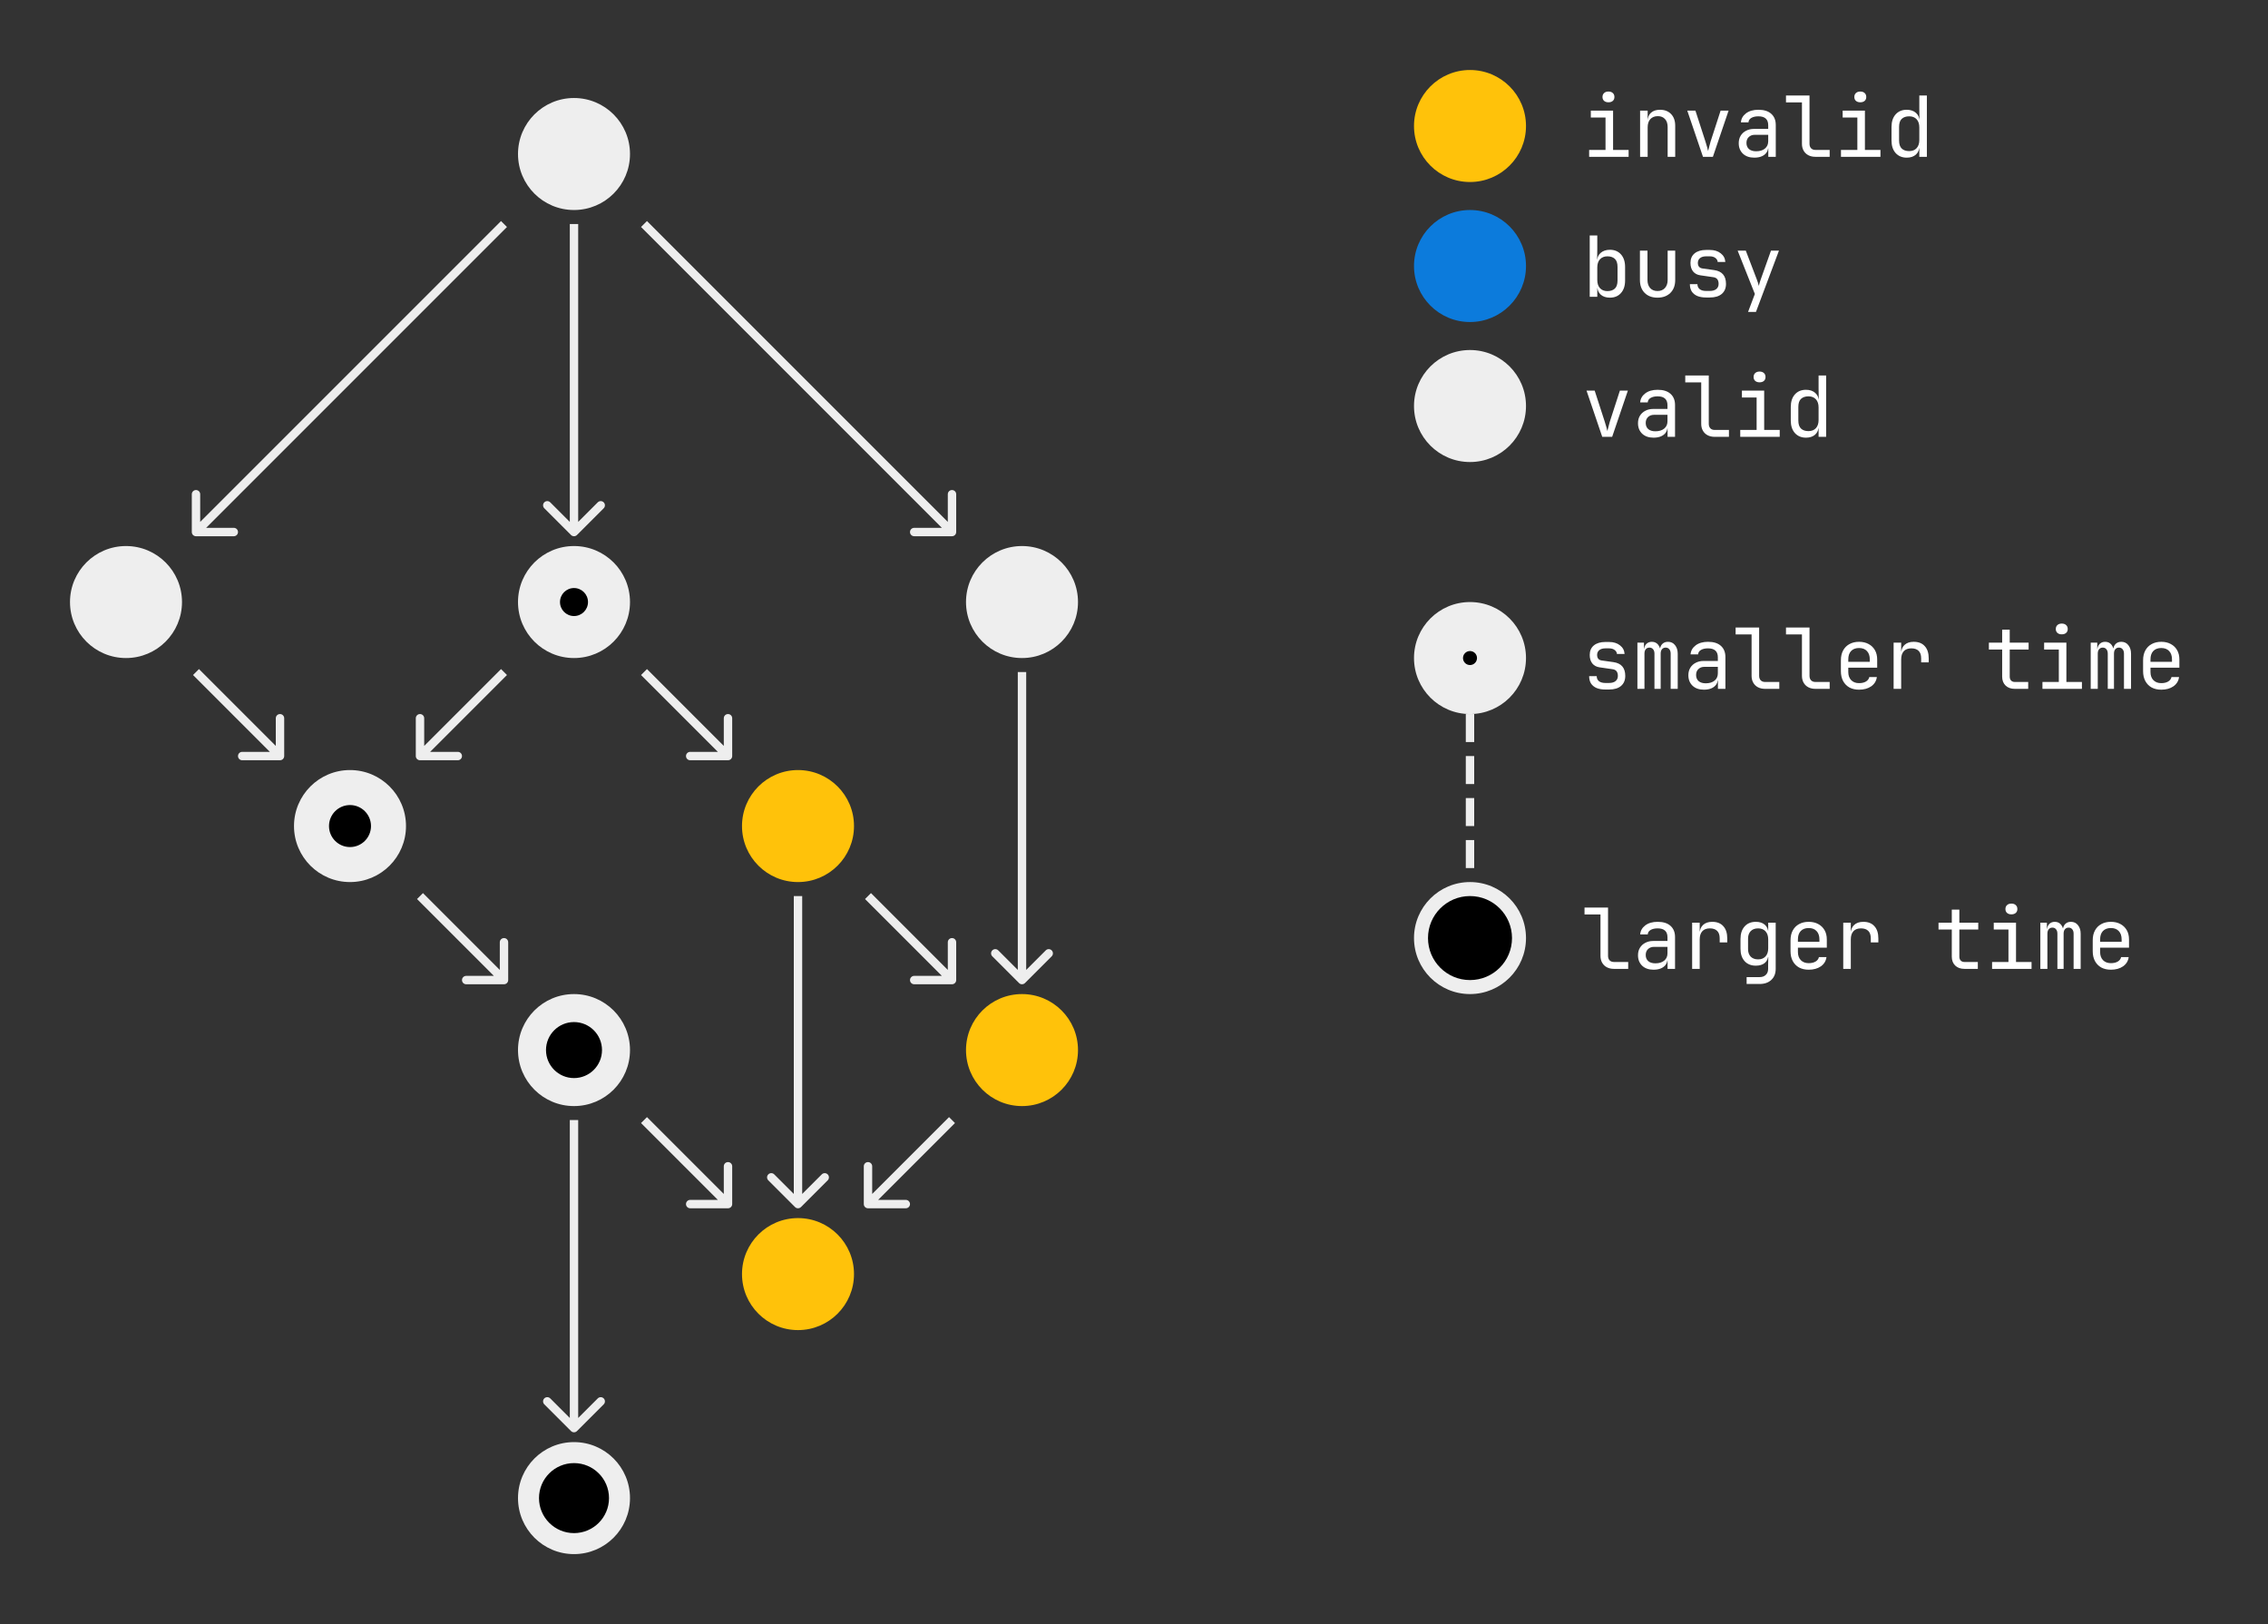 <svg width="810" height="580" viewBox="0 0 810 580" fill="none" xmlns="http://www.w3.org/2000/svg">
<rect x="0" y="0" width="810" height="580" fill="#333333" stroke="none"/>
<circle cx="205" cy="535" r="20" fill="#EEEEEE"/>
<circle cx="205" cy="535" r="12.5" fill="black"/>
<circle cx="285" cy="455" r="20" fill="#FFC20A"/>
<circle cx="365" cy="375" r="20" fill="#FFC20A"/>
<circle cx="285" cy="295" r="20" fill="#FFC20A"/>
<circle cx="205" cy="215" r="20" fill="#EEEEEE"/>
<circle cx="205" cy="215" r="5" fill="black"/>
<circle cx="365" cy="215" r="20" fill="#EEEEEE"/>
<circle cx="205" cy="375" r="20" fill="#EEEEEE"/>
<circle cx="205" cy="375" r="10" fill="black"/>
<circle cx="125" cy="295" r="20" fill="#EEEEEE"/>
<circle cx="125" cy="295" r="7.5" fill="black"/>
<circle cx="45" cy="215" r="20" fill="#EEEEEE"/>
<circle cx="205" cy="55" r="20" fill="#EEEEEE"/>
<path d="M308.5 430C308.5 430.828 309.172 431.5 310 431.5L323.5 431.5C324.328 431.5 325 430.828 325 430C325 429.172 324.328 428.5 323.5 428.5L311.5 428.5L311.5 416.5C311.5 415.672 310.828 415 310 415C309.172 415 308.5 415.672 308.5 416.5L308.5 430ZM311.061 431.061L341.061 401.061L338.939 398.939L308.939 428.939L311.061 431.061Z" fill="#EEEEEE"/>
<path d="M261.5 430C261.5 430.828 260.828 431.5 260 431.5L246.5 431.5C245.672 431.5 245 430.828 245 430C245 429.172 245.672 428.5 246.5 428.5L258.5 428.5L258.5 416.5C258.5 415.672 259.172 415 260 415C260.828 415 261.5 415.672 261.5 416.5L261.5 430ZM258.939 431.061L228.939 401.061L231.061 398.939L261.061 428.939L258.939 431.061Z" fill="#EEEEEE"/>
<path d="M181.5 350C181.5 350.828 180.828 351.5 180 351.5L166.5 351.5C165.672 351.5 165 350.828 165 350C165 349.172 165.672 348.5 166.5 348.5L178.5 348.5L178.5 336.5C178.5 335.672 179.172 335 180 335C180.828 335 181.5 335.672 181.5 336.5L181.5 350ZM178.939 351.061L148.939 321.061L151.061 318.939L181.061 348.939L178.939 351.061Z" fill="#EEEEEE"/>
<path d="M341.5 350C341.5 350.828 340.828 351.5 340 351.5L326.5 351.5C325.672 351.5 325 350.828 325 350C325 349.172 325.672 348.5 326.5 348.5L338.5 348.5L338.5 336.5C338.5 335.672 339.172 335 340 335C340.828 335 341.5 335.672 341.5 336.5L341.5 350ZM338.939 351.061L308.939 321.061L311.061 318.939L341.061 348.939L338.939 351.061Z" fill="#EEEEEE"/>
<path d="M101.5 270C101.5 270.828 100.828 271.5 100 271.5L86.5 271.5C85.672 271.5 85 270.828 85 270C85 269.172 85.672 268.5 86.5 268.5L98.5 268.5L98.5 256.5C98.5 255.672 99.172 255 100 255C100.828 255 101.5 255.672 101.5 256.5L101.5 270ZM98.939 271.061L68.939 241.061L71.061 238.939L101.061 268.939L98.939 271.061Z" fill="#EEEEEE"/>
<path d="M261.5 270C261.5 270.828 260.828 271.5 260 271.5L246.5 271.5C245.672 271.5 245 270.828 245 270C245 269.172 245.672 268.5 246.5 268.5L258.5 268.5L258.5 256.5C258.5 255.672 259.172 255 260 255C260.828 255 261.5 255.672 261.5 256.5L261.5 270ZM258.939 271.061L228.939 241.061L231.061 238.939L261.061 268.939L258.939 271.061Z" fill="#EEEEEE"/>
<path d="M341.5 190C341.5 190.828 340.828 191.5 340 191.5L326.5 191.5C325.672 191.5 325 190.828 325 190C325 189.172 325.672 188.5 326.5 188.5L338.5 188.5L338.5 176.5C338.5 175.672 339.172 175 340 175C340.828 175 341.5 175.672 341.5 176.5L341.5 190ZM338.939 191.061L228.939 81.061L231.061 78.939L341.061 188.939L338.939 191.061Z" fill="#EEEEEE"/>
<path d="M68.5 190C68.5 190.828 69.172 191.5 70 191.5L83.5 191.5C84.328 191.5 85 190.828 85 190C85 189.172 84.328 188.5 83.5 188.5L71.5 188.5L71.5 176.5C71.5 175.672 70.828 175 70 175C69.172 175 68.5 175.672 68.5 176.5L68.5 190ZM71.061 191.061L181.061 81.061L178.939 78.939L68.939 188.939L71.061 191.061Z" fill="#EEEEEE"/>
<path d="M283.939 431.061C284.525 431.646 285.475 431.646 286.061 431.061L295.607 421.515C296.192 420.929 296.192 419.979 295.607 419.393C295.021 418.808 294.071 418.808 293.485 419.393L285 427.879L276.515 419.393C275.929 418.808 274.979 418.808 274.393 419.393C273.808 419.979 273.808 420.929 274.393 421.515L283.939 431.061ZM286.5 430L286.5 320L283.5 320L283.5 430L286.5 430Z" fill="#EEEEEE"/>
<path d="M203.939 511.061C204.525 511.646 205.475 511.646 206.061 511.061L215.607 501.515C216.192 500.929 216.192 499.979 215.607 499.393C215.021 498.808 214.071 498.808 213.485 499.393L205 507.879L196.515 499.393C195.929 498.808 194.979 498.808 194.393 499.393C193.808 499.979 193.808 500.929 194.393 501.515L203.939 511.061ZM206.5 510L206.5 400L203.5 400L203.5 510L206.5 510Z" fill="#EEEEEE"/>
<path d="M363.939 351.061C364.525 351.646 365.475 351.646 366.061 351.061L375.607 341.515C376.192 340.929 376.192 339.979 375.607 339.393C375.021 338.808 374.071 338.808 373.485 339.393L365 347.879L356.515 339.393C355.929 338.808 354.979 338.808 354.393 339.393C353.808 339.979 353.808 340.929 354.393 341.515L363.939 351.061ZM366.5 350L366.5 240L363.5 240L363.5 350L366.5 350Z" fill="#EEEEEE"/>
<path d="M203.939 191.061C204.525 191.646 205.475 191.646 206.061 191.061L215.607 181.515C216.192 180.929 216.192 179.979 215.607 179.393C215.021 178.808 214.071 178.808 213.485 179.393L205 187.879L196.515 179.393C195.929 178.808 194.979 178.808 194.393 179.393C193.808 179.979 193.808 180.929 194.393 181.515L203.939 191.061ZM206.5 190L206.5 80L203.5 80L203.5 190L206.5 190Z" fill="#EEEEEE"/>
<circle cx="525" cy="235" r="20" fill="#EEEEEE"/>
<circle cx="525" cy="235" r="2.5" fill="black"/>
<path d="M573.34 246.24C572.12 246.24 571.07 246.06 570.19 245.7C569.33 245.32 568.67 244.78 568.21 244.08C567.77 243.36 567.55 242.49 567.55 241.47H570.25C570.25 242.23 570.52 242.83 571.06 243.27C571.6 243.69 572.36 243.9 573.34 243.9H574.66C575.66 243.9 576.43 243.68 576.97 243.24C577.53 242.8 577.81 242.18 577.81 241.38C577.81 240.66 577.65 240.1 577.33 239.7C577.01 239.3 576.52 239.06 575.86 238.98L571.3 238.32C570.18 238.16 569.31 237.7 568.69 236.94C568.07 236.16 567.76 235.14 567.76 233.88C567.76 232.44 568.25 231.31 569.23 230.49C570.23 229.67 571.6 229.26 573.34 229.26H574.66C576.26 229.26 577.56 229.66 578.56 230.46C579.58 231.24 580.13 232.27 580.21 233.55H577.48C577.44 232.97 577.16 232.49 576.64 232.11C576.14 231.73 575.48 231.54 574.66 231.54H573.34C572.42 231.54 571.7 231.75 571.18 232.17C570.66 232.59 570.4 233.16 570.4 233.88C570.4 234.44 570.53 234.89 570.79 235.23C571.07 235.57 571.47 235.78 571.99 235.86L576.25 236.46C577.65 236.66 578.7 237.17 579.4 237.99C580.1 238.81 580.45 239.94 580.45 241.38C580.45 242.92 579.94 244.12 578.92 244.98C577.92 245.82 576.5 246.24 574.66 246.24H573.34ZM584.788 246V229.5H587.128V231.69H587.728L587.158 232.2C587.158 231.32 587.408 230.6 587.908 230.04C588.428 229.48 589.108 229.2 589.948 229.2C590.908 229.2 591.668 229.56 592.228 230.28C592.788 231 593.068 231.94 593.068 233.1L592.258 231.54H593.518L592.828 232.2C592.848 231.28 593.118 230.55 593.638 230.01C594.158 229.47 594.848 229.2 595.708 229.2C596.768 229.2 597.608 229.6 598.228 230.4C598.868 231.18 599.188 232.2 599.188 233.46V246H596.668V233.43C596.668 232.77 596.508 232.25 596.188 231.87C595.868 231.47 595.428 231.27 594.868 231.27C594.328 231.27 593.898 231.46 593.578 231.84C593.258 232.22 593.098 232.74 593.098 233.4V246H590.878V233.43C590.878 232.77 590.718 232.25 590.398 231.87C590.078 231.47 589.648 231.27 589.108 231.27C588.548 231.27 588.108 231.46 587.788 231.84C587.468 232.22 587.308 232.74 587.308 233.4V246H584.788ZM608.537 246.3C606.837 246.3 605.487 245.83 604.487 244.89C603.487 243.93 602.987 242.68 602.987 241.14C602.987 240.12 603.217 239.23 603.677 238.47C604.137 237.71 604.777 237.12 605.597 236.7C606.417 236.26 607.357 236.04 608.417 236.04H613.517V234.75C613.517 233.67 613.227 232.87 612.647 232.35C612.067 231.81 611.187 231.54 610.007 231.54C608.967 231.54 608.127 231.73 607.487 232.11C606.847 232.49 606.507 233.02 606.467 233.7H603.767C603.867 232.4 604.467 231.33 605.567 230.49C606.687 229.63 608.167 229.2 610.007 229.2C612.007 229.2 613.537 229.68 614.597 230.64C615.677 231.6 616.217 232.94 616.217 234.66V246H613.547V243H613.097L613.517 242.4C613.517 243.2 613.317 243.89 612.917 244.47C612.517 245.05 611.947 245.5 611.207 245.82C610.467 246.14 609.577 246.3 608.537 246.3ZM609.197 244.02C610.517 244.02 611.567 243.7 612.347 243.06C613.127 242.42 613.517 241.55 613.517 240.45V238.14H608.717C607.837 238.14 607.117 238.41 606.557 238.95C606.017 239.47 605.747 240.17 605.747 241.05C605.747 241.97 606.047 242.7 606.647 243.24C607.267 243.76 608.117 244.02 609.197 244.02ZM630.365 246C629.405 246 628.565 245.81 627.845 245.43C627.125 245.05 626.565 244.51 626.165 243.81C625.765 243.11 625.565 242.29 625.565 241.35V226.56H619.865V224.1H628.265V241.35C628.265 242.03 628.455 242.57 628.835 242.97C629.215 243.35 629.725 243.54 630.365 243.54H635.465V246H630.365ZM648.353 246C647.393 246 646.553 245.81 645.833 245.43C645.113 245.05 644.553 244.51 644.153 243.81C643.753 243.11 643.553 242.29 643.553 241.35V226.56H637.853V224.1H646.253V241.35C646.253 242.03 646.443 242.57 646.823 242.97C647.203 243.35 647.713 243.54 648.353 243.54H653.453V246H648.353ZM663.941 246.3C662.641 246.3 661.501 246.04 660.521 245.52C659.561 244.98 658.811 244.22 658.271 243.24C657.731 242.24 657.461 241.06 657.461 239.7V235.8C657.461 234.42 657.731 233.24 658.271 232.26C658.811 231.28 659.561 230.53 660.521 230.01C661.501 229.47 662.641 229.2 663.941 229.2C665.241 229.2 666.371 229.46 667.331 229.98C668.311 230.5 669.071 231.23 669.611 232.17C670.151 233.11 670.421 234.22 670.421 235.5V238.44H660.101V240C660.101 241.22 660.451 242.19 661.151 242.91C661.851 243.61 662.781 243.96 663.941 243.96C664.941 243.96 665.761 243.77 666.401 243.39C667.061 242.99 667.461 242.46 667.601 241.8H670.301C670.121 243.18 669.451 244.28 668.291 245.1C667.131 245.9 665.681 246.3 663.941 246.3ZM667.781 236.61V235.5C667.781 234.2 667.441 233.2 666.761 232.5C666.101 231.78 665.161 231.42 663.941 231.42C662.721 231.42 661.771 231.78 661.091 232.5C660.431 233.2 660.101 234.2 660.101 235.5V236.34H667.991L667.781 236.61ZM676.29 246V229.5H678.99V232.65H679.56L678.99 233.37C678.99 232.09 679.38 231.08 680.16 230.34C680.96 229.58 682.06 229.2 683.46 229.2C685.18 229.2 686.5 229.72 687.42 230.76C688.36 231.78 688.83 233.24 688.83 235.14V236.55H686.13V235.14C686.13 233.92 685.83 233.02 685.23 232.44C684.63 231.84 683.76 231.54 682.62 231.54C681.44 231.54 680.54 231.88 679.92 232.56C679.3 233.24 678.99 234.22 678.99 235.5V246H676.29ZM719.556 246C718.196 246 717.106 245.61 716.286 244.83C715.466 244.03 715.056 242.97 715.056 241.65V231.96H710.316V229.5H715.056V224.85H717.756V229.5H724.506V231.96H717.756V241.65C717.756 242.21 717.916 242.67 718.236 243.03C718.576 243.37 719.016 243.54 719.556 243.54H724.356V246H719.556ZM729.445 246V243.54H735.295V231.96H730.045V229.5H737.995V243.54H743.545V246H729.445ZM736.345 226.53C735.685 226.53 735.165 226.36 734.785 226.02C734.405 225.68 734.215 225.22 734.215 224.64C734.215 224.04 734.405 223.57 734.785 223.23C735.165 222.87 735.685 222.69 736.345 222.69C737.005 222.69 737.525 222.87 737.905 223.23C738.285 223.57 738.475 224.04 738.475 224.64C738.475 225.22 738.285 225.68 737.905 226.02C737.525 226.36 737.005 226.53 736.345 226.53ZM746.683 246V229.5H749.023V231.69H749.623L749.053 232.2C749.053 231.32 749.303 230.6 749.803 230.04C750.323 229.48 751.003 229.2 751.843 229.2C752.803 229.2 753.563 229.56 754.123 230.28C754.683 231 754.963 231.94 754.963 233.1L754.153 231.54H755.413L754.723 232.2C754.743 231.28 755.013 230.55 755.533 230.01C756.053 229.47 756.743 229.2 757.603 229.2C758.663 229.2 759.503 229.6 760.123 230.4C760.763 231.18 761.083 232.2 761.083 233.46V246H758.563V233.43C758.563 232.77 758.403 232.25 758.083 231.87C757.763 231.47 757.323 231.27 756.763 231.27C756.223 231.27 755.793 231.46 755.473 231.84C755.153 232.22 754.993 232.74 754.993 233.4V246H752.773V233.43C752.773 232.77 752.613 232.25 752.293 231.87C751.973 231.47 751.543 231.27 751.003 231.27C750.443 231.27 750.003 231.46 749.683 231.84C749.363 232.22 749.203 232.74 749.203 233.4V246H746.683ZM771.871 246.3C770.571 246.3 769.431 246.04 768.451 245.52C767.491 244.98 766.741 244.22 766.201 243.24C765.661 242.24 765.391 241.06 765.391 239.7V235.8C765.391 234.42 765.661 233.24 766.201 232.26C766.741 231.28 767.491 230.53 768.451 230.01C769.431 229.47 770.571 229.2 771.871 229.2C773.171 229.2 774.301 229.46 775.261 229.98C776.241 230.5 777.001 231.23 777.541 232.17C778.081 233.11 778.351 234.22 778.351 235.5V238.44H768.031V240C768.031 241.22 768.381 242.19 769.081 242.91C769.781 243.61 770.711 243.96 771.871 243.96C772.871 243.96 773.691 243.77 774.331 243.39C774.991 242.99 775.391 242.46 775.531 241.8H778.231C778.051 243.18 777.381 244.28 776.221 245.1C775.061 245.9 773.611 246.3 771.871 246.3ZM775.711 236.61V235.5C775.711 234.2 775.371 233.2 774.691 232.5C774.031 231.78 773.091 231.42 771.871 231.42C770.651 231.42 769.701 231.78 769.021 232.5C768.361 233.2 768.031 234.2 768.031 235.5V236.34H775.921L775.711 236.61Z" fill="white"/>
<path d="M576.4 346C575.44 346 574.6 345.81 573.88 345.43C573.16 345.05 572.6 344.51 572.2 343.81C571.8 343.11 571.6 342.29 571.6 341.35V326.56H565.9V324.1H574.3V341.35C574.3 342.03 574.49 342.57 574.87 342.97C575.25 343.35 575.76 343.54 576.4 343.54H581.5V346H576.4ZM590.548 346.3C588.848 346.3 587.498 345.83 586.498 344.89C585.498 343.93 584.998 342.68 584.998 341.14C584.998 340.12 585.228 339.23 585.688 338.47C586.148 337.71 586.788 337.12 587.608 336.7C588.428 336.26 589.368 336.04 590.428 336.04H595.528V334.75C595.528 333.67 595.238 332.87 594.658 332.35C594.078 331.81 593.198 331.54 592.018 331.54C590.978 331.54 590.138 331.73 589.498 332.11C588.858 332.49 588.518 333.02 588.478 333.7H585.778C585.878 332.4 586.478 331.33 587.578 330.49C588.698 329.63 590.178 329.2 592.018 329.2C594.018 329.2 595.548 329.68 596.608 330.64C597.688 331.6 598.228 332.94 598.228 334.66V346H595.558V343H595.108L595.528 342.4C595.528 343.2 595.328 343.89 594.928 344.47C594.528 345.05 593.958 345.5 593.218 345.82C592.478 346.14 591.588 346.3 590.548 346.3ZM591.208 344.02C592.528 344.02 593.578 343.7 594.358 343.06C595.138 342.42 595.528 341.55 595.528 340.45V338.14H590.728C589.848 338.14 589.128 338.41 588.568 338.95C588.028 339.47 587.758 340.17 587.758 341.05C587.758 341.97 588.058 342.7 588.658 343.24C589.278 343.76 590.128 344.02 591.208 344.02ZM604.337 346V329.5H607.037V332.65H607.607L607.037 333.37C607.037 332.09 607.427 331.08 608.207 330.34C609.007 329.58 610.107 329.2 611.507 329.2C613.227 329.2 614.547 329.72 615.467 330.76C616.407 331.78 616.877 333.24 616.877 335.14V336.55H614.177V335.14C614.177 333.92 613.877 333.02 613.277 332.44C612.677 331.84 611.807 331.54 610.667 331.54C609.487 331.54 608.587 331.88 607.967 332.56C607.347 333.24 607.037 334.22 607.037 335.5V346H604.337ZM623.795 351.4V348.94H628.445C629.385 348.94 630.125 348.67 630.665 348.13C631.205 347.61 631.475 346.9 631.475 346V344.5L631.535 341.8H630.995L631.505 341.05C631.505 342.25 631.105 343.19 630.305 343.87C629.505 344.53 628.435 344.86 627.095 344.86C625.395 344.86 624.055 344.32 623.075 343.24C622.095 342.16 621.605 340.68 621.605 338.8V335.32C621.605 333.44 622.095 331.95 623.075 330.85C624.055 329.75 625.395 329.2 627.095 329.2C628.435 329.2 629.505 329.55 630.305 330.25C631.105 330.95 631.505 331.9 631.505 333.1L630.995 332.35H631.505V329.5H634.175V346C634.175 347.66 633.655 348.97 632.615 349.93C631.595 350.91 630.195 351.4 628.415 351.4H623.795ZM627.905 342.61C629.025 342.61 629.905 342.26 630.545 341.56C631.185 340.86 631.505 339.89 631.505 338.65V335.5C631.505 334.26 631.185 333.29 630.545 332.59C629.905 331.89 629.025 331.54 627.905 331.54C626.765 331.54 625.875 331.87 625.235 332.53C624.615 333.19 624.305 334.08 624.305 335.2V338.95C624.305 340.07 624.615 340.96 625.235 341.62C625.875 342.28 626.765 342.61 627.905 342.61ZM645.953 346.3C644.653 346.3 643.513 346.04 642.533 345.52C641.573 344.98 640.823 344.22 640.283 343.24C639.743 342.24 639.473 341.06 639.473 339.7V335.8C639.473 334.42 639.743 333.24 640.283 332.26C640.823 331.28 641.573 330.53 642.533 330.01C643.513 329.47 644.653 329.2 645.953 329.2C647.253 329.2 648.383 329.46 649.343 329.98C650.323 330.5 651.083 331.23 651.623 332.17C652.163 333.11 652.433 334.22 652.433 335.5V338.44H642.113V340C642.113 341.22 642.463 342.19 643.163 342.91C643.863 343.61 644.793 343.96 645.953 343.96C646.953 343.96 647.773 343.77 648.413 343.39C649.073 342.99 649.473 342.46 649.613 341.8H652.313C652.133 343.18 651.463 344.28 650.303 345.1C649.143 345.9 647.693 346.3 645.953 346.3ZM649.793 336.61V335.5C649.793 334.2 649.453 333.2 648.773 332.5C648.113 331.78 647.173 331.42 645.953 331.42C644.733 331.42 643.783 331.78 643.103 332.5C642.443 333.2 642.113 334.2 642.113 335.5V336.34H650.003L649.793 336.61ZM658.301 346V329.5H661.001V332.65H661.571L661.001 333.37C661.001 332.09 661.391 331.08 662.171 330.34C662.971 329.58 664.071 329.2 665.471 329.2C667.191 329.2 668.511 329.72 669.431 330.76C670.371 331.78 670.841 333.24 670.841 335.14V336.55H668.141V335.14C668.141 333.92 667.841 333.02 667.241 332.44C666.641 331.84 665.771 331.54 664.631 331.54C663.451 331.54 662.551 331.88 661.931 332.56C661.311 333.24 661.001 334.22 661.001 335.5V346H658.301ZM701.568 346C700.208 346 699.118 345.61 698.298 344.83C697.478 344.03 697.068 342.97 697.068 341.65V331.96H692.328V329.5H697.068V324.85H699.768V329.5H706.518V331.96H699.768V341.65C699.768 342.21 699.928 342.67 700.248 343.03C700.588 343.37 701.028 343.54 701.568 343.54H706.368V346H701.568ZM711.456 346V343.54H717.306V331.96H712.056V329.5H720.006V343.54H725.556V346H711.456ZM718.356 326.53C717.696 326.53 717.176 326.36 716.796 326.02C716.416 325.68 716.226 325.22 716.226 324.64C716.226 324.04 716.416 323.57 716.796 323.23C717.176 322.87 717.696 322.69 718.356 322.69C719.016 322.69 719.536 322.87 719.916 323.23C720.296 323.57 720.486 324.04 720.486 324.64C720.486 325.22 720.296 325.68 719.916 326.02C719.536 326.36 719.016 326.53 718.356 326.53ZM728.695 346V329.5H731.035V331.69H731.635L731.065 332.2C731.065 331.32 731.315 330.6 731.815 330.04C732.335 329.48 733.015 329.2 733.855 329.2C734.815 329.2 735.575 329.56 736.135 330.28C736.695 331 736.975 331.94 736.975 333.1L736.165 331.54H737.425L736.735 332.2C736.755 331.28 737.025 330.55 737.545 330.01C738.065 329.47 738.755 329.2 739.615 329.2C740.675 329.2 741.515 329.6 742.135 330.4C742.775 331.18 743.095 332.2 743.095 333.46V346H740.575V333.43C740.575 332.77 740.415 332.25 740.095 331.87C739.775 331.47 739.335 331.27 738.775 331.27C738.235 331.27 737.805 331.46 737.485 331.84C737.165 332.22 737.005 332.74 737.005 333.4V346H734.785V333.43C734.785 332.77 734.625 332.25 734.305 331.87C733.985 331.47 733.555 331.27 733.015 331.27C732.455 331.27 732.015 331.46 731.695 331.84C731.375 332.22 731.215 332.74 731.215 333.4V346H728.695ZM753.883 346.3C752.583 346.3 751.443 346.04 750.463 345.52C749.503 344.98 748.753 344.22 748.213 343.24C747.673 342.24 747.403 341.06 747.403 339.7V335.8C747.403 334.42 747.673 333.24 748.213 332.26C748.753 331.28 749.503 330.53 750.463 330.01C751.443 329.47 752.583 329.2 753.883 329.2C755.183 329.2 756.313 329.46 757.273 329.98C758.253 330.5 759.013 331.23 759.553 332.17C760.093 333.11 760.363 334.22 760.363 335.5V338.44H750.043V340C750.043 341.22 750.393 342.19 751.093 342.91C751.793 343.61 752.723 343.96 753.883 343.96C754.883 343.96 755.703 343.77 756.343 343.39C757.003 342.99 757.403 342.46 757.543 341.8H760.243C760.063 343.18 759.393 344.28 758.233 345.1C757.073 345.9 755.623 346.3 753.883 346.3ZM757.723 336.61V335.5C757.723 334.2 757.383 333.2 756.703 332.5C756.043 331.78 755.103 331.42 753.883 331.42C752.663 331.42 751.713 331.78 751.033 332.5C750.373 333.2 750.043 334.2 750.043 335.5V336.34H757.933L757.723 336.61Z" fill="white"/>
<path d="M525 255V315" stroke="#EEEEEE" stroke-width="3" stroke-dasharray="10 5"/>
<circle cx="525" cy="335" r="20" fill="#EEEEEE"/>
<circle cx="525" cy="335" r="15" fill="black"/>
<circle cx="525" cy="45" r="20" fill="#FFC20A"/>
<path d="M567.55 56V53.54H573.4V41.96H568.15V39.5H576.1V53.54H581.65V56H567.55ZM574.45 36.53C573.79 36.53 573.27 36.36 572.89 36.02C572.51 35.68 572.32 35.22 572.32 34.64C572.32 34.04 572.51 33.57 572.89 33.23C573.27 32.87 573.79 32.69 574.45 32.69C575.11 32.69 575.63 32.87 576.01 33.23C576.39 33.57 576.58 34.04 576.58 34.64C576.58 35.22 576.39 35.68 576.01 36.02C575.63 36.36 575.11 36.53 574.45 36.53ZM585.748 56V39.5H588.448V42.65H589.018L588.448 43.28C588.448 41.98 588.838 40.98 589.618 40.28C590.398 39.56 591.478 39.2 592.858 39.2C594.518 39.2 595.838 39.71 596.818 40.73C597.798 41.75 598.288 43.14 598.288 44.9V56H595.588V45.38C595.588 44.12 595.268 43.16 594.628 42.5C594.008 41.82 593.158 41.48 592.078 41.48C590.958 41.48 590.068 41.83 589.408 42.53C588.768 43.23 588.448 44.22 588.448 45.5V56H585.748ZM608.207 56L602.597 39.5H605.507L609.107 50.6C609.327 51.26 609.517 51.9 609.677 52.52C609.837 53.12 609.957 53.59 610.037 53.93C610.137 53.59 610.257 53.12 610.397 52.52C610.537 51.9 610.707 51.26 610.907 50.6L614.507 39.5H617.357L611.747 56H608.207ZM626.525 56.3C624.825 56.3 623.475 55.83 622.475 54.89C621.475 53.93 620.975 52.68 620.975 51.14C620.975 50.12 621.205 49.23 621.665 48.47C622.125 47.71 622.765 47.12 623.585 46.7C624.405 46.26 625.345 46.04 626.405 46.04H631.505V44.75C631.505 43.67 631.215 42.87 630.635 42.35C630.055 41.81 629.175 41.54 627.995 41.54C626.955 41.54 626.115 41.73 625.475 42.11C624.835 42.49 624.495 43.02 624.455 43.7H621.755C621.855 42.4 622.455 41.33 623.555 40.49C624.675 39.63 626.155 39.2 627.995 39.2C629.995 39.2 631.525 39.68 632.585 40.64C633.665 41.6 634.205 42.94 634.205 44.66V56H631.535V53H631.085L631.505 52.4C631.505 53.2 631.305 53.89 630.905 54.47C630.505 55.05 629.935 55.5 629.195 55.82C628.455 56.14 627.565 56.3 626.525 56.3ZM627.185 54.02C628.505 54.02 629.555 53.7 630.335 53.06C631.115 52.42 631.505 51.55 631.505 50.45V48.14H626.705C625.825 48.14 625.105 48.41 624.545 48.95C624.005 49.47 623.735 50.17 623.735 51.05C623.735 51.97 624.035 52.7 624.635 53.24C625.255 53.76 626.105 54.02 627.185 54.02ZM648.353 56C647.393 56 646.553 55.81 645.833 55.43C645.113 55.05 644.553 54.51 644.153 53.81C643.753 53.11 643.553 52.29 643.553 51.35V36.56H637.853V34.1H646.253V51.35C646.253 52.03 646.443 52.57 646.823 52.97C647.203 53.35 647.713 53.54 648.353 53.54H653.453V56H648.353ZM657.491 56V53.54H663.341V41.96H658.091V39.5H666.041V53.54H671.591V56H657.491ZM664.391 36.53C663.731 36.53 663.211 36.36 662.831 36.02C662.451 35.68 662.261 35.22 662.261 34.64C662.261 34.04 662.451 33.57 662.831 33.23C663.211 32.87 663.731 32.69 664.391 32.69C665.051 32.69 665.571 32.87 665.951 33.23C666.331 33.57 666.521 34.04 666.521 34.64C666.521 35.22 666.331 35.68 665.951 36.02C665.571 36.36 665.051 36.53 664.391 36.53ZM680.97 56.3C679.33 56.3 678.01 55.75 677.01 54.65C676.03 53.55 675.54 52.06 675.54 50.18V45.35C675.54 43.45 676.03 41.95 677.01 40.85C677.99 39.75 679.31 39.2 680.97 39.2C682.33 39.2 683.43 39.57 684.27 40.31C685.11 41.05 685.53 42.04 685.53 43.28L684.93 42.65H685.53L685.47 38.9V34.1H688.17V56H685.47V52.85H684.93L685.47 52.22C685.47 53.48 685.06 54.48 684.24 55.22C683.42 55.94 682.33 56.3 680.97 56.3ZM681.87 53.96C682.99 53.96 683.87 53.61 684.51 52.91C685.15 52.21 685.47 51.24 685.47 50V45.5C685.47 44.26 685.15 43.29 684.51 42.59C683.87 41.89 682.99 41.54 681.87 41.54C680.73 41.54 679.84 41.84 679.2 42.44C678.56 43.02 678.24 43.99 678.24 45.35V50.15C678.24 51.49 678.56 52.46 679.2 53.06C679.84 53.66 680.73 53.96 681.87 53.96Z" fill="white"/>
<circle cx="525" cy="95" r="20" fill="#0C7BDC"/>
<path d="M574.96 106.3C573.6 106.3 572.51 105.94 571.69 105.22C570.87 104.48 570.46 103.48 570.46 102.22L571 102.85H570.46V106H567.76V84.1H570.46V88.9L570.4 92.65H571L570.4 93.28C570.4 92.04 570.82 91.05 571.66 90.31C572.52 89.57 573.62 89.2 574.96 89.2C576.62 89.2 577.94 89.75 578.92 90.85C579.9 91.95 580.39 93.45 580.39 95.35V100.18C580.39 102.06 579.9 103.55 578.92 104.65C577.94 105.75 576.62 106.3 574.96 106.3ZM574.06 103.96C575.2 103.96 576.09 103.66 576.73 103.06C577.37 102.46 577.69 101.49 577.69 100.15V95.35C577.69 93.99 577.37 93.02 576.73 92.44C576.09 91.84 575.2 91.54 574.06 91.54C572.96 91.54 572.08 91.89 571.42 92.59C570.78 93.29 570.46 94.26 570.46 95.5V100C570.46 101.24 570.78 102.21 571.42 102.91C572.08 103.61 572.96 103.96 574.06 103.96ZM591.958 106.3C590.058 106.3 588.538 105.74 587.398 104.62C586.258 103.48 585.688 101.94 585.688 100V89.5H588.388V100C588.388 101.2 588.708 102.16 589.348 102.88C589.988 103.58 590.858 103.93 591.958 103.93C593.078 103.93 593.958 103.58 594.598 102.88C595.258 102.16 595.588 101.2 595.588 100V89.5H598.288V100C598.288 101.94 597.708 103.48 596.548 104.62C595.388 105.74 593.858 106.3 591.958 106.3ZM609.317 106.24C608.097 106.24 607.047 106.06 606.167 105.7C605.307 105.32 604.647 104.78 604.187 104.08C603.747 103.36 603.527 102.49 603.527 101.47H606.227C606.227 102.23 606.497 102.83 607.037 103.27C607.577 103.69 608.337 103.9 609.317 103.9H610.637C611.637 103.9 612.407 103.68 612.947 103.24C613.507 102.8 613.787 102.18 613.787 101.38C613.787 100.66 613.627 100.1 613.307 99.7C612.987 99.3 612.497 99.06 611.837 98.98L607.277 98.32C606.157 98.16 605.287 97.7 604.667 96.94C604.047 96.16 603.737 95.14 603.737 93.88C603.737 92.44 604.227 91.31 605.207 90.49C606.207 89.67 607.577 89.26 609.317 89.26H610.637C612.237 89.26 613.537 89.66 614.537 90.46C615.557 91.24 616.107 92.27 616.187 93.55H613.457C613.417 92.97 613.137 92.49 612.617 92.11C612.117 91.73 611.457 91.54 610.637 91.54H609.317C608.397 91.54 607.677 91.75 607.157 92.17C606.637 92.59 606.377 93.16 606.377 93.88C606.377 94.44 606.507 94.89 606.767 95.23C607.047 95.57 607.447 95.78 607.967 95.86L612.227 96.46C613.627 96.66 614.677 97.17 615.377 97.99C616.077 98.81 616.427 99.94 616.427 101.38C616.427 102.92 615.917 104.12 614.897 104.98C613.897 105.82 612.477 106.24 610.637 106.24H609.317ZM624.305 111.4L626.735 104.98L620.585 89.5H623.495L627.395 99.7C627.555 100.1 627.705 100.52 627.845 100.96C627.985 101.4 628.085 101.78 628.145 102.1C628.205 101.78 628.305 101.4 628.445 100.96C628.585 100.52 628.725 100.1 628.865 99.7L632.495 89.5H635.345L627.125 111.4H624.305Z" fill="white"/>
<circle cx="525" cy="145" r="20" fill="#EEEEEE"/>
<path d="M572.23 156L566.62 139.5H569.53L573.13 150.6C573.35 151.26 573.54 151.9 573.7 152.52C573.86 153.12 573.98 153.59 574.06 153.93C574.16 153.59 574.28 153.12 574.42 152.52C574.56 151.9 574.73 151.26 574.93 150.6L578.53 139.5H581.38L575.77 156H572.23ZM590.548 156.3C588.848 156.3 587.498 155.83 586.498 154.89C585.498 153.93 584.998 152.68 584.998 151.14C584.998 150.12 585.228 149.23 585.688 148.47C586.148 147.71 586.788 147.12 587.608 146.7C588.428 146.26 589.368 146.04 590.428 146.04H595.528V144.75C595.528 143.67 595.238 142.87 594.658 142.35C594.078 141.81 593.198 141.54 592.018 141.54C590.978 141.54 590.138 141.73 589.498 142.11C588.858 142.49 588.518 143.02 588.478 143.7H585.778C585.878 142.4 586.478 141.33 587.578 140.49C588.698 139.63 590.178 139.2 592.018 139.2C594.018 139.2 595.548 139.68 596.608 140.64C597.688 141.6 598.228 142.94 598.228 144.66V156H595.558V153H595.108L595.528 152.4C595.528 153.2 595.328 153.89 594.928 154.47C594.528 155.05 593.958 155.5 593.218 155.82C592.478 156.14 591.588 156.3 590.548 156.3ZM591.208 154.02C592.528 154.02 593.578 153.7 594.358 153.06C595.138 152.42 595.528 151.55 595.528 150.45V148.14H590.728C589.848 148.14 589.128 148.41 588.568 148.95C588.028 149.47 587.758 150.17 587.758 151.05C587.758 151.97 588.058 152.7 588.658 153.24C589.278 153.76 590.128 154.02 591.208 154.02ZM612.377 156C611.417 156 610.577 155.81 609.857 155.43C609.137 155.05 608.577 154.51 608.177 153.81C607.777 153.11 607.577 152.29 607.577 151.35V136.56H601.877V134.1H610.277V151.35C610.277 152.03 610.467 152.57 610.847 152.97C611.227 153.35 611.737 153.54 612.377 153.54H617.477V156H612.377ZM621.515 156V153.54H627.365V141.96H622.115V139.5H630.065V153.54H635.615V156H621.515ZM628.415 136.53C627.755 136.53 627.235 136.36 626.855 136.02C626.475 135.68 626.285 135.22 626.285 134.64C626.285 134.04 626.475 133.57 626.855 133.23C627.235 132.87 627.755 132.69 628.415 132.69C629.075 132.69 629.595 132.87 629.975 133.23C630.355 133.57 630.545 134.04 630.545 134.64C630.545 135.22 630.355 135.68 629.975 136.02C629.595 136.36 629.075 136.53 628.415 136.53ZM644.993 156.3C643.353 156.3 642.033 155.75 641.033 154.65C640.053 153.55 639.563 152.06 639.563 150.18V145.35C639.563 143.45 640.053 141.95 641.033 140.85C642.013 139.75 643.333 139.2 644.993 139.2C646.353 139.2 647.453 139.57 648.293 140.31C649.133 141.05 649.553 142.04 649.553 143.28L648.953 142.65H649.553L649.493 138.9V134.1H652.193V156H649.493V152.85H648.953L649.493 152.22C649.493 153.48 649.083 154.48 648.263 155.22C647.443 155.94 646.353 156.3 644.993 156.3ZM645.893 153.96C647.013 153.96 647.893 153.61 648.533 152.91C649.173 152.21 649.493 151.24 649.493 150V145.5C649.493 144.26 649.173 143.29 648.533 142.59C647.893 141.89 647.013 141.54 645.893 141.54C644.753 141.54 643.863 141.84 643.223 142.44C642.583 143.02 642.263 143.99 642.263 145.35V150.15C642.263 151.49 642.583 152.46 643.223 153.06C643.863 153.66 644.753 153.96 645.893 153.96Z" fill="white"/>
<path d="M148.5 270C148.5 270.828 149.172 271.5 150 271.5L163.5 271.5C164.328 271.5 165 270.828 165 270C165 269.172 164.328 268.5 163.5 268.5L151.5 268.5L151.5 256.5C151.5 255.672 150.828 255 150 255C149.172 255 148.5 255.672 148.5 256.5L148.5 270ZM151.061 271.061L181.061 241.061L178.939 238.939L148.939 268.939L151.061 271.061Z" fill="#EEEEEE"/>
</svg>
